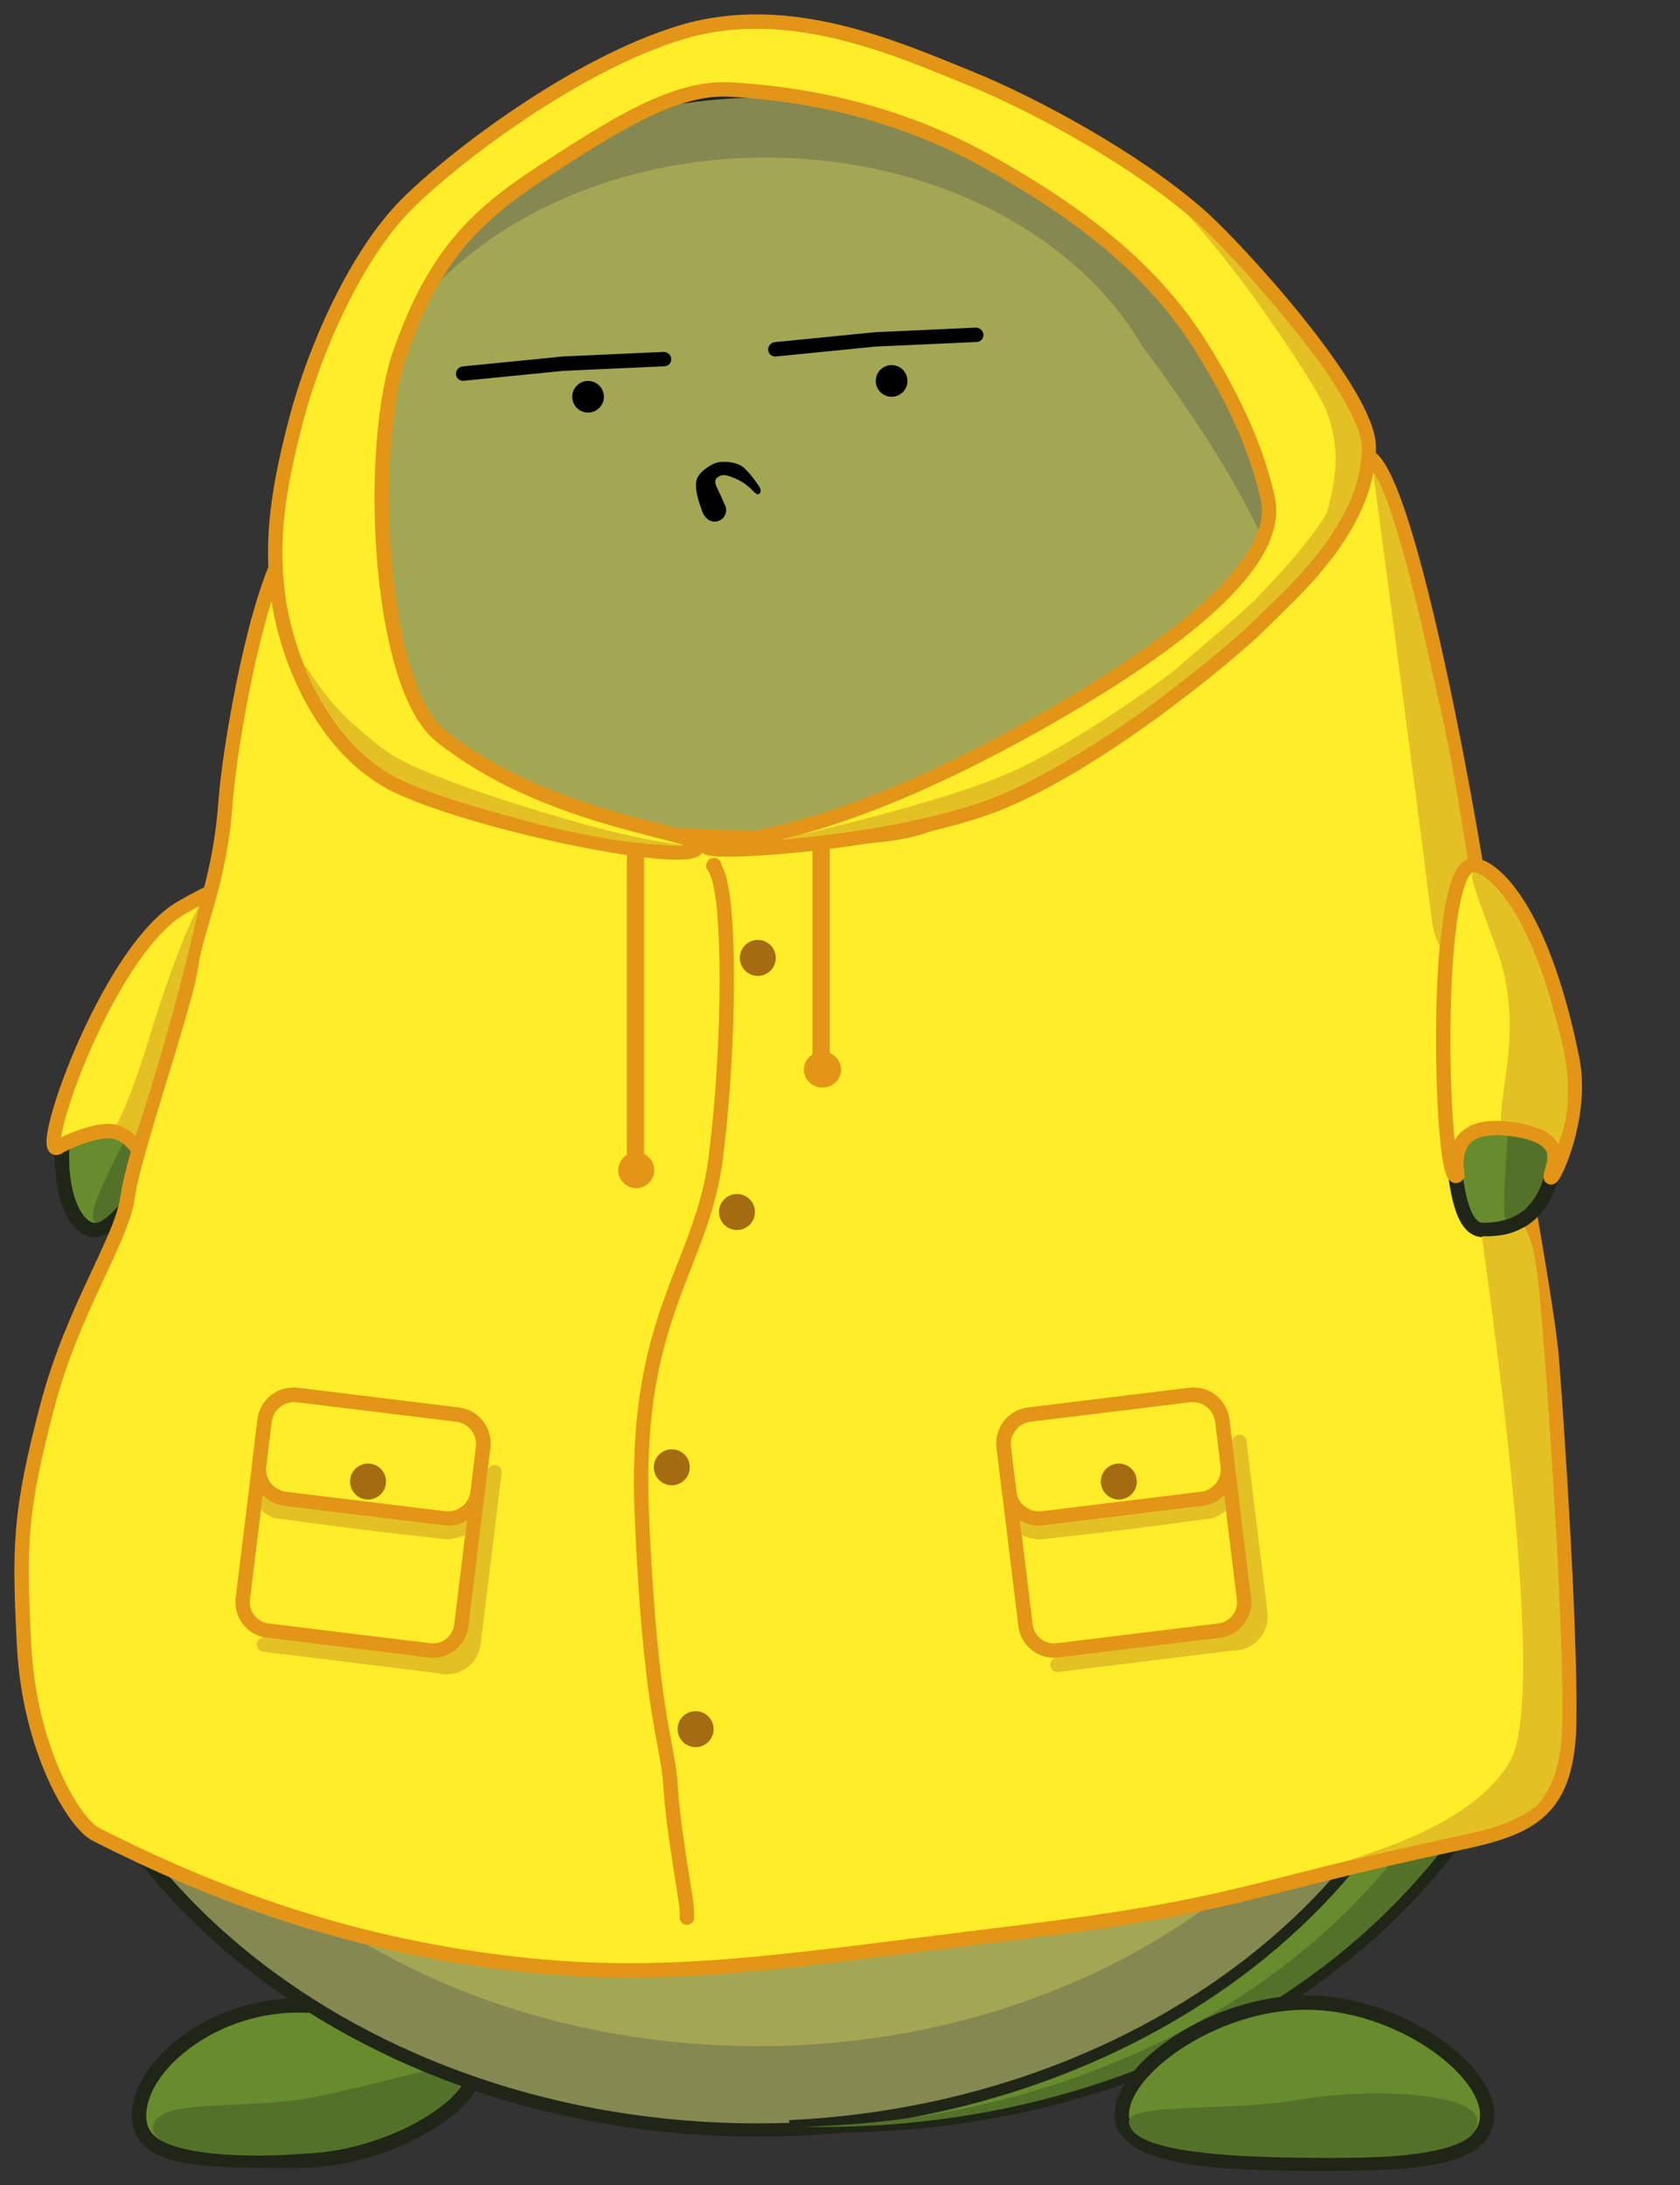 <?xml version="1.0" encoding="UTF-8" standalone="no"?><!-- Generator: Gravit.io --><svg xmlns="http://www.w3.org/2000/svg" xmlns:xlink="http://www.w3.org/1999/xlink" style="isolation:isolate" viewBox="0 0 583.879 759.372" width="583.879pt" height="759.372pt"><rect x="0" y="0" width="583.879" height="759.372" fill="#333333" stroke="none"/><defs><clipPath id="_clipPath_ykcXemW8dFv6sZGZ9FPVS2DUaSbgPfPW"><rect width="583.879" height="759.372"/></clipPath></defs><g clip-path="url(#_clipPath_ykcXemW8dFv6sZGZ9FPVS2DUaSbgPfPW)"><g><path d=" M 48.425 736.872 C 46.584 719.522 72.518 696.872 103.425 696.872 C 134.332 696.872 164.425 710.11 164.425 720.872 C 164.425 731.635 134.332 750.872 103.425 750.872 C 72.518 750.872 49.941 751.154 48.425 736.872 Z " fill="rgb(103,140,46)" vector-effect="non-scaling-stroke" stroke-width="5" stroke="rgb(32,38,23)" stroke-linejoin="miter" stroke-linecap="square" stroke-miterlimit="3"/><path d=" M 53.379 738.135 C 56.379 729.029 84.573 733.332 108.379 728.872 C 135.683 723.758 166.501 712.002 161.379 722.872 C 155.849 734.61 130.066 745.06 118.379 746.872 C 88.584 751.493 49.84 748.877 53.379 738.135 Z " fill="rgb(84,113,41)"/></g><g><path d=" M 28.314 370.223 C 40.557 339.734 66.892 313.212 75.343 316.605 C 83.794 319.998 77.557 347.506 65.314 377.995 C 53.072 408.484 39.43 430.482 30.979 427.088 C 22.528 423.695 16.072 400.712 28.314 370.223 Z " fill="rgb(103,140,46)" vector-effect="non-scaling-stroke" stroke-width="5" stroke="rgb(32,38,23)" stroke-linejoin="miter" stroke-linecap="square" stroke-miterlimit="3"/><path d=" M 49.379 383.754 C 58.427 364.528 71.635 320.64 76.379 322.872 C 78.855 324.038 73.687 353.357 62.379 379.872 C 56.678 393.24 50.097 406.416 44.379 414.872 C 39.707 421.782 34.399 425.352 33.379 424.872 C 28.635 422.64 40.331 402.981 49.379 383.754 Z " fill="rgb(84,113,41)"/></g><g><path d=" M 513.177 509.989 C 514.629 518.802 515.379 527.793 515.379 536.925 C 515.379 648.998 402.461 739.987 263.379 739.987 C 124.296 739.987 11.379 648.998 11.379 536.925 L 11.379 536.925 C 11.379 512.011 16.959 488.139 27.174 466.081 C 33.497 447.815 68.313 361.714 90.379 246.478 C 99.305 199.863 94.877 186.008 113.91 129.864 C 127.093 74.089 190.386 31.758 266.379 31.758 C 329.193 31.758 383.331 60.681 407.68 102.204 C 452.658 162.687 465.224 194.704 476.379 250.478 C 487.377 305.469 497.569 378.762 506.379 447.478 Q 511.25 485.475 513.177 509.989 Z  M 405.379 101.478 M 409.379 109.478" fill-rule="evenodd" fill="rgb(163,166,83)" vector-effect="non-scaling-stroke" stroke-width="5" stroke="rgb(32,38,23)" stroke-linejoin="miter" stroke-linecap="square" stroke-miterlimit="3"/></g><g><path d=" M 494.399 497.904 C 495.742 506.071 496.435 514.403 496.435 522.864 C 496.435 626.718 392.006 711.034 263.379 711.034 C 134.752 711.034 30.323 626.718 30.323 522.864 L 30.323 522.864 L 30.323 522.864 C 30.323 499.778 35.483 477.657 44.93 457.216 L 44.93 457.216 C 50.778 440.29 82.976 360.503 103.384 253.719 C 111.632 210.559 107.55 197.706 125.102 145.788 C 137.237 94.042 195.813 54.747 266.153 54.747 C 324.246 54.747 374.313 81.548 396.833 120.027 C 438.429 176.074 450.051 205.743 460.367 257.426 C 470.538 308.384 479.964 376.301 488.112 439.978 Q 492.617 475.188 494.399 497.904 Z  M 511.195 509.248 C 512.635 518.009 513.379 526.946 513.379 536.023 C 513.379 647.427 401.358 737.872 263.379 737.872 C 125.4 737.872 13.379 647.427 13.379 536.023 L 13.379 536.023 C 13.379 511.258 18.914 487.529 29.048 465.602 C 35.322 447.445 69.861 361.858 91.752 247.31 C 100.607 200.974 96.214 187.201 115.096 131.393 C 128.175 75.951 190.966 33.872 266.355 33.872 C 328.671 33.872 382.379 62.622 406.535 103.898 C 451.156 164.02 463.622 195.846 474.688 251.287 C 485.599 305.949 495.71 378.805 504.45 447.11 Q 509.283 484.88 511.195 509.248 L 511.195 509.248 L 511.195 509.248 L 511.195 509.248 Z  M 404.252 103.176 M 408.22 111.129 M 394.704 119.354 M 398.404 126.767" fill-rule="evenodd" fill="rgb(134,136,81)"/></g><g><g><path d=" M 509.177 509.103 C 510.629 517.917 511.379 526.908 511.379 536.039 C 511.379 644.054 406.491 732.485 274.379 738.743 C 279.341 738.982 284.343 739.102 289.379 739.102 C 428.461 739.102 541.379 648.112 541.379 536.039 C 541.379 526.908 540.629 517.917 539.177 509.103 Q 537.25 484.589 532.379 446.593 C 523.569 377.877 513.377 304.583 502.379 249.593 C 491.224 193.819 478.658 161.802 433.68 101.319 C 409.331 59.795 355.193 30.872 292.379 30.872 C 287.304 30.872 282.285 31.061 277.341 31.448 C 333.559 35.6 381.045 62.996 403.473 101.043 C 448.621 161.706 461.208 193.736 472.379 249.593 C 483.377 304.583 493.569 377.877 502.379 446.593 Q 507.25 484.589 509.177 509.103 Z  M 431.379 100.593 M 435.379 108.593 M 401.379 100.593 M 405.379 108.593" fill-rule="evenodd" fill="rgb(103,140,46)" vector-effect="non-scaling-stroke" stroke-width="4" stroke="rgb(32,38,23)" stroke-linejoin="miter" stroke-linecap="square" stroke-miterlimit="3"/></g><g><path d=" M 522.615 509.103 C 524.072 517.917 524.825 526.908 524.825 536.039 C 524.825 646.225 415.257 736.031 278.879 739.014 C 281.211 739.076 283.555 739.102 285.906 739.102 C 425.526 739.102 538.879 648.112 538.879 536.039 C 538.879 526.908 538.126 517.917 536.669 509.103 Q 534.734 484.589 529.844 446.593 C 521 377.877 510.769 304.583 499.728 249.593 C 488.53 193.819 475.916 161.802 430.764 101.319 C 406.321 59.795 351.974 30.872 288.918 30.872 C 286.546 30.872 284.187 30.913 281.848 31.015 C 341.786 33.041 392.952 61.217 416.525 101.073 C 461.828 161.717 474.462 193.745 485.674 249.593 C 496.715 304.583 506.946 377.877 515.79 446.593 Q 520.68 484.589 522.615 509.103 Z  M 428.454 100.593 M 432.47 108.593 M 414.4 100.593 M 418.416 108.593" fill-rule="evenodd" fill="rgb(84,113,41)"/></g></g><g><g><path d=" M 245.899 179.711 C 245.839 179.66 245.78 179.603 245.724 179.537 C 245.7 179.52 245.678 179.497 245.66 179.463 C 245.159 178.931 244.736 178.159 244.383 177.174 C 241.571 169.307 242.148 166.984 243.508 165.174 C 244.935 163.274 248.055 161.481 249.508 161.174 C 251.023 160.854 255.914 160.627 258.508 163.174 C 261.102 165.721 263.051 168.801 263.383 169.262 C 264.227 170.434 263.717 171.34 263.383 171.262 C 262.243 170.996 261.18 168.418 256.508 166.174 C 252.021 164.019 250.797 164.504 249.508 165.174 C 248.352 165.774 247.534 167.092 248.508 169.174 C 249.582 171.472 250.748 173.87 251.19 175.184 C 251.628 175.761 251.883 176.482 251.883 177.262 C 251.883 179.194 250.315 180.762 248.383 180.762 C 247.409 180.762 246.526 180.363 245.899 179.711 Z " fill-rule="evenodd" fill="rgb(0,0,0)" vector-effect="non-scaling-stroke" stroke-width="1" stroke="rgb(0,0,0)" stroke-linejoin="miter" stroke-linecap="square" stroke-miterlimit="3"/></g><circle vector-effect="non-scaling-stroke" cx="204.379" cy="137.872" r="5.5" fill="rgb(0,0,0)"/><circle vector-effect="non-scaling-stroke" cx="309.879" cy="132.372" r="5.5" fill="rgb(0,0,0)"/><path d=" M 161.178 132.315 L 195.699 128.872 L 230.93 127.28 C 232.327 127.217 233.381 126.048 233.282 124.672 L 233.282 124.672 C 233.182 123.296 231.967 122.23 230.57 122.293 L 195.699 123.872 L 160.818 127.329 C 159.426 127.467 158.377 128.696 158.476 130.073 L 158.476 130.073 C 158.576 131.449 159.786 132.454 161.178 132.315 Z " fill="rgb(0,0,0)"/><path d=" M 269.678 123.878 L 304.199 120.436 L 339.43 118.844 C 340.827 118.78 341.881 117.612 341.782 116.236 L 341.782 116.236 C 341.682 114.859 340.467 113.793 339.07 113.857 L 304.199 115.436 L 269.318 118.893 C 267.926 119.031 266.877 120.26 266.976 121.636 L 266.976 121.636 C 267.076 123.012 268.286 124.017 269.678 123.878 Z " fill="rgb(0,0,0)"/></g><g><path d=" M 128.933 541.021 C 143.79 464.085 228.63 378.17 292.961 391.19 C 404.972 413.86 396.98 514.378 382.123 591.313 C 367.266 668.249 289.772 680.245 225.328 667.8 C 160.884 655.355 114.076 617.956 128.933 541.021 Z " fill="rgb(147,91,58)" vector-effect="non-scaling-stroke" stroke-width="5" stroke="rgb(32,38,23)" stroke-linejoin="miter" stroke-linecap="square" stroke-miterlimit="3"/><path d=" M 165.379 474.872 C 202.618 414.514 279.507 401.25 285.379 404.872 C 291.25 408.495 232.618 433.515 195.379 493.872 C 158.14 554.23 153.25 595.495 147.379 591.872 C 141.507 588.25 128.14 535.23 165.379 474.872 Z " fill="rgb(185,134,104)"/><path d=" M 360.306 621.993 C 315.054 691.182 190.419 654.723 182.306 645.872 C 176.806 639.872 281.91 655.976 317.306 604.993 C 371.806 526.493 355.801 441.671 364.306 440.993 C 379.765 439.759 397.515 565.099 360.306 621.993 Z " fill="rgb(102,64,42)"/><path d=" M 202.38 477.196 C 211.958 460.421 253.402 428.067 255.379 429.196 C 257.356 430.325 216.958 462.793 207.38 479.568 C 197.802 496.343 177.909 534.541 176.38 533.872 C 172.38 532.122 192.802 493.972 202.38 477.196 Z " fill="rgb(255,255,255)"/></g><g><path d=" M 389.879 734.872 C 389.879 718.867 421.868 695.872 453.879 695.872 C 485.89 695.872 516.879 718.867 516.879 734.872 C 516.879 750.878 490.89 751.872 458.879 751.872 C 426.868 751.872 389.879 750.878 389.879 734.872 Z " fill="rgb(103,140,46)" vector-effect="non-scaling-stroke" stroke-width="5" stroke="rgb(32,38,23)" stroke-linejoin="miter" stroke-linecap="square" stroke-miterlimit="3"/><path d=" M 392.393 737.779 C 391.108 730.435 424.671 734.022 450.393 729.779 C 481.463 724.654 513.106 728.317 513.393 736.779 C 513.511 740.225 512.341 746.175 489.393 748.779 C 480.195 749.822 468.39 750.023 450.393 749.779 C 404.456 749.154 393.417 743.622 392.393 737.779 Z " fill="rgb(84,113,41)"/></g><path d=" M 20.566 398.435 C 21.411 397.793 32.941 392.06 39.504 393.185 Q 46.066 394.31 51.879 405.56 L 75.129 311.622 Q 79.384 306.027 63.129 315.372 C 36.786 330.517 11.389 405.412 20.566 398.435 Z " fill="rgb(255,237,41)" vector-effect="non-scaling-stroke" stroke-width="5" stroke="rgb(227,149,23)" stroke-linejoin="miter" stroke-linecap="square" stroke-miterlimit="3"/><path d=" M 112.254 194.622 C 126.254 232.622 121.379 251.872 146.379 267.872 C 171.379 283.872 205.879 289.872 221.879 289.872 C 237.879 289.872 289.379 293.872 314.379 288.872 C 339.379 283.872 382.379 252.372 401.379 237.372 C 409.265 231.146 462.567 188.511 470.379 162.872 C 484.77 126.67 517.771 320.81 517.379 332.872 C 516.977 345.235 537.379 446.872 539.379 472.872 C 541.379 498.872 545.784 565.673 545.379 597.872 C 544.987 629.042 532.497 635.052 507.379 640.372 C 429.594 656.85 432.879 661.872 351.129 671.872 C 269.379 681.872 230.379 688.872 174.379 681.872 C 118.379 674.872 73.379 657.751 33.379 637.451 C 25.708 633.558 10.254 607.872 8.379 571.872 C 6.558 536.906 6.842 525.408 16.379 488.872 C 25.254 454.872 42.379 430.872 44.379 415.872 C 46.379 400.872 64.379 349.872 66.379 335.872 C 68.379 321.872 76.379 306.872 78.379 278.872 C 80.379 250.872 98.254 156.622 112.254 194.622 Z " fill="rgb(255,237,41)" vector-effect="non-scaling-stroke" stroke-width="5" stroke="rgb(227,149,23)" stroke-linejoin="miter" stroke-linecap="square" stroke-miterlimit="3"/><g><path d=" M 223.879 401.009 L 223.879 292.372 C 223.879 290.717 222.535 289.372 220.879 289.372 L 220.879 289.372 C 219.223 289.372 217.879 290.717 217.879 292.372 L 217.879 401.284 C 216.08 402.382 214.879 404.363 214.879 406.622 C 214.879 410.072 217.679 412.872 221.129 412.872 C 224.578 412.872 227.379 410.072 227.379 406.622 C 227.379 404.16 225.951 402.027 223.879 401.009 Z " fill-rule="evenodd" fill="rgb(227,149,23)"/><path d=" M 288.379 365.918 L 288.379 293.372 C 288.379 291.717 287.035 290.372 285.379 290.372 L 285.379 290.372 C 283.723 290.372 282.379 291.717 282.379 293.372 L 282.379 366.396 C 280.576 367.506 279.379 369.454 279.379 371.671 C 279.379 375.121 282.278 377.921 285.848 377.921 C 289.419 377.921 292.317 375.121 292.317 371.671 C 292.317 369.089 290.693 366.871 288.379 365.918 Z " fill-rule="evenodd" fill="rgb(227,149,23)"/></g><g><path d=" M 503.949 373.815 C 503.421 340.964 504.561 308.537 513.667 308.391 C 522.772 308.244 540.457 358.752 540.986 391.603 C 541.514 424.454 524.687 427.286 515.582 427.433 C 506.476 427.579 504.477 406.666 503.949 373.815 Z " fill="rgb(103,140,46)" vector-effect="non-scaling-stroke" stroke-width="5" stroke="rgb(32,38,23)" stroke-linejoin="miter" stroke-linecap="square" stroke-miterlimit="3"/><path d=" M 524.755 379.723 C 524.491 375.506 508.978 311.704 514.215 311.465 C 515.45 311.409 519.779 316.746 525.464 331.229 C 531.149 345.712 536.309 365.875 537.608 381.633 C 539.226 396.062 536.915 407.119 536.088 410.153 C 535.261 413.188 533.613 415.998 532.043 418.015 C 530.815 419.592 529.635 420.683 528.934 421.016 C 528.233 421.349 525.212 423.623 523.274 423.701 C 521.336 423.778 525.019 383.941 524.755 379.723 Z " fill="rgb(84,113,41)"/></g><path d=" M 511.143 300.73 C 497.561 304.126 500.81 415.149 506.492 408.331 Q 503.845 389.977 524.304 392.206 C 543.242 394.268 540.825 402.643 539.492 406.643 C 535.898 417.423 551.161 391.359 546.379 367.73 C 535.046 311.73 516.476 299.397 511.143 300.73 Z " fill="rgb(255,237,41)" vector-effect="non-scaling-stroke" stroke-width="5" stroke="rgb(227,149,23)" stroke-linejoin="miter" stroke-linecap="square" stroke-miterlimit="3"/><path d=" M 139.227 122.11 C 150.962 89.221 164.752 75.286 187.962 60.11 C 213.962 43.11 234.768 29.985 253.893 31.11 C 273.018 32.235 307.31 36.277 342.56 55.777 C 377.964 75.362 401.962 95.471 417.711 120.822 C 433.461 146.173 438.174 162.848 440.378 172.155 C 442.582 181.463 444.107 204.261 361.727 250.86 C 279.346 297.459 244.93 291.326 245.654 294.292 C 246.378 297.258 311.616 293.041 346.227 279.443 C 380.837 265.846 426.837 228.096 437.962 216.971 C 449.087 205.846 475.387 183.478 475.711 155.489 C 475.928 136.81 430.298 86.702 417.003 74.968 C 395.298 55.811 360.212 36.54 336.56 26.971 C 311.462 16.817 274.227 0.11 237.227 11.11 C 200.227 22.11 157.307 54.942 141.227 71.11 C 123.587 88.846 109.337 121.471 102.962 145.777 C 96.587 170.083 94.158 187.166 96.56 206.443 C 98.962 225.721 109.866 255.916 133.227 270.443 C 156.587 284.971 249.227 303.777 241.893 293.11 C 238.892 288.745 189.227 284.443 153.227 255.777 C 131.267 238.29 127.424 155.188 139.227 122.11 Z " fill="rgb(255,237,41)" vector-effect="non-scaling-stroke" stroke-width="5" stroke="rgb(227,149,23)" stroke-linejoin="miter" stroke-linecap="square" stroke-miterlimit="3"/><g><circle vector-effect="non-scaling-stroke" cx="263.379" cy="332.872" r="6.25" fill="rgb(164,107,17)"/><circle vector-effect="non-scaling-stroke" cx="256.129" cy="421.166" r="6.25" fill="rgb(164,107,17)"/><circle vector-effect="non-scaling-stroke" cx="233.479" cy="509.872" r="6.25" fill="rgb(164,107,17)"/><circle vector-effect="non-scaling-stroke" cx="241.754" cy="600.872" r="6.25" fill="rgb(164,107,17)"/><path d=" M 236.261 665.766 L 236.209 663.867 C 236.209 663.517 236.179 663.167 236.129 662.817 C 236.039 662.075 235.939 661.334 235.829 660.592 C 235.489 658.358 235.149 656.112 234.789 653.878 C 233.899 648.409 233.079 642.941 232.309 637.451 C 231.909 634.557 231.549 631.653 231.229 628.739 C 230.939 626.071 230.709 623.394 230.549 620.706 C 230.419 618.533 230.189 616.37 229.849 614.218 C 229.459 611.798 229.039 609.388 228.569 606.988 C 227.889 603.384 227.249 599.769 226.649 596.154 C 225.819 590.974 225.099 585.773 224.499 580.552 C 223.649 573.095 222.939 565.619 222.389 558.121 C 221.619 547.678 221.009 537.225 220.579 526.762 C 220.399 522.756 220.309 518.739 220.309 514.723 C 220.289 506.432 220.739 498.132 221.669 489.893 C 222.449 483.127 223.639 476.412 225.229 469.8 C 226.599 464.177 228.239 458.626 230.159 453.168 C 231.879 448.297 233.689 443.477 235.599 438.688 C 236.759 435.743 237.899 432.787 239.009 429.821 C 240.109 426.886 241.129 423.92 242.069 420.933 C 243.039 417.864 243.869 414.764 244.589 411.623 C 245.339 408.276 245.929 404.898 246.349 401.49 C 247.619 391.17 248.549 380.82 249.149 370.439 C 249.769 360.367 250.079 350.275 250.099 340.182 C 250.099 335.877 250.029 331.572 249.869 327.278 C 249.739 323.642 249.509 320.017 249.189 316.402 C 248.949 313.663 248.579 310.944 248.059 308.246 C 247.879 307.298 247.649 306.361 247.369 305.445 C 247.189 304.847 246.959 304.26 246.679 303.714 L 246.203 302.801 C 245.857 302.436 245.609 301.972 245.502 301.454 L 245.499 301.449 L 245.5 301.448 C 245.463 301.265 245.443 301.075 245.443 300.88 C 245.443 299.361 246.641 298.128 248.115 298.128 C 249.536 298.128 250.699 299.273 250.782 300.715 L 251.079 301.284 C 251.519 302.128 251.879 303.014 252.149 303.931 C 252.479 305.022 252.749 306.124 252.969 307.247 C 253.519 310.12 253.919 313.014 254.169 315.939 C 254.499 319.646 254.739 323.364 254.869 327.082 C 255.019 331.449 255.099 335.826 255.099 340.192 C 255.079 350.388 254.759 360.573 254.139 370.748 C 253.539 381.242 252.589 391.716 251.309 402.138 C 250.869 405.722 250.249 409.275 249.459 412.787 C 248.709 416.072 247.839 419.316 246.829 422.519 C 245.859 425.599 244.809 428.657 243.679 431.675 C 242.549 434.672 241.399 437.658 240.229 440.635 C 238.349 445.362 236.549 450.12 234.859 454.919 C 232.999 460.212 231.409 465.588 230.079 471.046 C 228.539 477.452 227.389 483.94 226.639 490.49 C 225.729 498.533 225.289 506.618 225.309 514.712 C 225.309 518.657 225.399 522.601 225.569 526.535 C 226.009 536.947 226.609 547.349 227.379 557.74 C 227.919 565.155 228.619 572.56 229.469 579.944 C 230.059 585.083 230.759 590.201 231.579 595.299 C 232.169 598.873 232.799 602.436 233.479 605.989 C 233.949 608.451 234.389 610.912 234.789 613.384 C 235.149 615.711 235.399 618.049 235.539 620.397 C 235.689 622.992 235.909 625.577 236.199 628.162 C 236.519 631.015 236.869 633.878 237.259 636.72 C 238.029 642.168 238.839 647.606 239.719 653.033 C 240.079 655.289 240.429 657.554 240.769 659.81 C 240.879 660.582 240.989 661.354 241.079 662.127 C 241.159 662.662 241.199 663.208 241.209 663.744 L 241.259 665.884 C 241.276 666.007 241.285 666.133 241.285 666.262 C 241.285 667.703 240.149 668.872 238.75 668.872 C 237.351 668.872 236.215 667.703 236.215 666.262 C 236.215 666.092 236.231 665.927 236.261 665.766 Z " fill-rule="evenodd" fill="rgb(227,149,23)"/></g><path d=" M 144.607 575.454 L 92.081 569.005 L 92.081 569.005 C 90.711 568.837 89.463 569.812 89.295 571.181 L 89.295 571.181 C 89.126 572.551 90.102 573.799 91.471 573.967 L 151.357 581.32 C 151.479 581.336 151.601 581.341 151.72 581.334 C 151.911 581.387 152.101 581.44 152.294 581.488 C 158.699 583.085 165.195 579.181 166.792 572.777 C 166.983 572.011 167.095 571.243 167.124 570.484 C 167.149 570.386 167.167 570.286 167.18 570.183 L 174.361 511.875 L 174.361 511.875 C 174.529 510.506 173.554 509.257 172.185 509.088 L 172.185 509.088 C 170.815 508.92 169.567 509.895 169.398 511.264 L 163.265 561.064 C 161.843 559.758 160.084 558.779 158.081 558.279 C 151.676 556.682 145.18 560.586 143.583 566.99 C 142.843 569.957 143.284 572.944 144.607 575.454 Z " fill-rule="evenodd" fill="rgb(227,192,36)"/><g><path d="M 159.27 491.614 L 103.079 484.741 C 97.63 484.075 92.666 487.957 92 493.405 L 84.398 555.552 C 83.732 561 87.614 565.964 93.062 566.631 L 149.254 573.504 C 154.702 574.17 159.666 570.288 160.332 564.84 L 167.934 502.693 C 168.6 497.245 164.718 492.28 159.27 491.614 Z" style="stroke:none;fill:#FFED29;stroke-miterlimit:10;"/><path d="M 159.27 491.614 L 103.079 484.741 C 97.63 484.075 92.666 487.957 92 493.405 L 84.398 555.552 C 83.732 561 87.614 565.964 93.062 566.631 L 149.254 573.504 C 154.702 574.17 159.666 570.288 160.332 564.84 L 167.934 502.693 C 168.6 497.245 164.718 492.28 159.27 491.614 Z" style="fill:none;stroke:#E39517;stroke-width:5;stroke-linecap:square;stroke-miterlimit:2;"/><path d="M 158.863 491.564 L 103.485 484.791 C 97.813 484.097 92.644 488.139 91.95 493.812 L 90.053 509.32 C 89.359 514.993 93.402 520.162 99.074 520.855 L 154.452 527.629 C 160.124 528.323 165.293 524.28 165.987 518.608 L 167.884 503.1 C 168.578 497.427 164.536 492.258 158.863 491.564 Z" style="stroke:none;fill:#FFED29;stroke-linecap:square;stroke-miterlimit:2;"/><path d="M 158.863 491.564 L 103.485 484.791 C 97.813 484.097 92.644 488.139 91.95 493.812 L 90.053 509.32 C 89.359 514.993 93.402 520.162 99.074 520.855 L 154.452 527.629 C 160.124 528.323 165.293 524.28 165.987 518.608 L 167.884 503.1 C 168.578 497.427 164.536 492.258 158.863 491.564 Z" style="fill:none;stroke:#E39517;stroke-width:5;stroke-linecap:square;stroke-miterlimit:2;"/><path d=" M 134.118 515.588 C 134.537 512.164 132.097 509.044 128.673 508.626 C 125.249 508.207 122.129 510.647 121.711 514.071 C 121.292 517.494 123.732 520.614 127.155 521.033 C 130.579 521.452 133.699 519.012 134.118 515.588 Z " fill="rgb(164,107,17)"/></g><path d=" M 512.16 303.154 C 515.504 303.622 520.66 308.185 525.691 316.122 C 530.723 324.06 536.332 336.607 542.191 359.435 Q 548.051 382.263 541.629 397.31 C 539.864 395.199 539.648 395.037 538.014 393.665 C 536.379 392.294 527.535 389.466 521.613 389.497 C 521.613 382.405 524.001 372.455 524.504 362.372 C 524.921 354.021 524.754 348.747 522.879 338.997 C 521.004 329.247 508.816 302.685 512.16 303.154 Z " fill="rgb(227,192,36)"/><path d=" M 419.72 569.602 L 367.194 576.051 L 367.194 576.051 C 365.825 576.219 364.849 577.467 365.017 578.837 L 365.017 578.837 C 365.185 580.206 366.434 581.182 367.803 581.014 L 427.689 573.661 C 427.812 573.646 427.931 573.622 428.045 573.586 C 428.243 573.591 428.44 573.596 428.639 573.596 C 435.239 573.596 440.598 568.237 440.598 561.637 C 440.598 560.847 440.522 560.075 440.366 559.331 C 440.366 559.231 440.36 559.129 440.348 559.026 L 433.209 500.713 L 433.209 500.713 C 433.041 499.343 431.793 498.368 430.424 498.535 L 430.424 498.535 C 429.054 498.703 428.078 499.951 428.246 501.321 L 434.343 551.125 C 432.647 550.202 430.704 549.677 428.639 549.677 C 422.038 549.677 416.679 555.036 416.679 561.637 C 416.679 564.695 417.829 567.486 419.72 569.602 Z " fill-rule="evenodd" fill="rgb(227,192,36)"/><g><path d="M 357.488 491.614 L 413.679 484.741 C 419.127 484.075 424.092 487.957 424.758 493.405 L 432.359 555.552 C 433.026 561 429.144 565.964 423.695 566.631 L 367.504 573.504 C 362.056 574.17 357.092 570.288 356.425 564.84 L 348.824 502.693 C 348.158 497.245 352.04 492.28 357.488 491.614 Z" style="stroke:none;fill:#FFED29;stroke-linecap:square;stroke-miterlimit:2;"/><path d="M 357.488 491.614 L 413.679 484.741 C 419.127 484.075 424.092 487.957 424.758 493.405 L 432.359 555.552 C 433.026 561 429.144 565.964 423.695 566.631 L 367.504 573.504 C 362.056 574.17 357.092 570.288 356.425 564.84 L 348.824 502.693 C 348.158 497.245 352.04 492.28 357.488 491.614 Z" style="fill:none;stroke:#E39517;stroke-width:5;stroke-linecap:square;stroke-miterlimit:2;"/><path d="M 357.895 491.564 L 413.272 484.791 C 418.945 484.097 424.114 488.139 424.808 493.812 L 426.705 509.32 C 427.399 514.993 423.356 520.162 417.683 520.855 L 362.306 527.629 C 356.633 528.323 351.464 524.28 350.771 518.608 L 348.874 503.1 C 348.18 497.427 352.222 492.258 357.895 491.564 Z" style="stroke:none;fill:#FFED29;stroke-linecap:square;stroke-miterlimit:2;"/><path d="M 357.895 491.564 L 413.272 484.791 C 418.945 484.097 424.114 488.139 424.808 493.812 L 426.705 509.32 C 427.399 514.993 423.356 520.162 417.683 520.855 L 362.306 527.629 C 356.633 528.323 351.464 524.28 350.771 518.608 L 348.874 503.1 C 348.18 497.427 352.222 492.258 357.895 491.564 Z" style="fill:none;stroke:#E39517;stroke-width:5;stroke-linecap:square;stroke-miterlimit:2;"/><path d=" M 382.64 515.588 C 382.221 512.164 384.661 509.044 388.085 508.626 C 391.509 508.207 394.628 510.647 395.047 514.071 C 395.466 517.494 393.026 520.614 389.602 521.033 C 386.178 521.452 383.059 519.012 382.64 515.588 Z " fill="rgb(164,107,17)"/></g><path d=" M 362.254 534.872 Q 359.473 535.169 355.098 533.529 L 354.504 528.443 C 357.059 530.06 360.758 530.302 362.141 530.15 C 378.195 528.275 414.727 523.82 418.471 523.269 Q 422.215 522.718 425.461 519.74 L 426.108 524.795 C 424.723 525.935 422.754 527.435 420.379 527.747 C 394.794 531.114 383.539 532.6 362.254 534.872 Z " fill="rgb(227,192,36)"/><path d=" M 154.522 534.826 Q 157.304 535.122 161.679 533.482 L 162.272 528.396 C 159.718 530.013 156.019 530.255 154.636 530.103 C 138.581 528.228 102.05 523.773 98.306 523.222 Q 94.562 522.671 91.315 519.693 L 90.668 524.748 C 92.054 525.888 94.022 527.388 96.397 527.701 C 121.982 531.067 133.237 532.554 154.522 534.826 Z " fill="rgb(227,192,36)"/><path d=" M 518.801 634.888 C 506.051 638.544 471.974 645.61 469.201 646.249 C 476.826 643.499 512.379 633.872 524.879 611.872 Q 537.379 589.872 515.012 429.619 C 520.932 429.694 525.61 428.925 529.816 426.372 C 533.958 433.864 534.742 438.999 538.922 501.935 C 543.102 564.871 543.105 589.04 542.76 602.142 C 542.414 615.244 537.673 622.622 536.285 624.763 C 534.897 626.905 531.782 630.915 518.801 634.888 Z " fill="rgb(227,192,36)"/><path d=" M 40.441 390.904 C 42.598 387.435 46.973 376.732 52.598 358.31 C 58.223 339.888 66.098 319.029 69.285 314.986 C 63.174 341.775 55.863 368.32 47.214 394.591 C 45.035 392.529 44.066 392.185 40.441 390.904 Z " fill="rgb(227,192,36)"/><path d=" M 502.392 314.121 C 501.941 316.912 501.426 320.123 500.993 323.79 Q 500.716 326.139 500.443 328.729 Q 498.39 325.787 497.443 318.229 Q 492.539 279.068 477.285 164.279 C 480.024 167.766 483.912 176.752 490.816 203.927 C 493.711 215.32 497.044 229.995 501.193 248.666 Q 505.319 267.233 510.1 298.448 C 508.77 298.732 506.543 300.677 504.762 305.037 C 504.199 306.513 503.297 308.517 502.392 314.121 Z " fill="rgb(227,192,36)"/><path d=" M 146.789 274.099 C 142.236 272.392 138.107 270.308 137.316 269.935 C 136.526 269.562 133.232 267.594 130.26 265.386 C 128.025 263.726 126.128 261.88 124.754 260.747 C 123.38 259.615 116.962 252.157 113.285 246.261 C 108.776 239.031 105.501 231.926 106.129 231.622 C 106.718 231.338 111.894 241.851 122.379 251.247 C 132.863 260.644 137.191 263.622 148.441 268.31 C 159.691 272.997 173.473 277.872 197.285 284.81 Q 221.098 291.747 237.723 293.685 C 226.275 294.016 214.162 292.21 201.41 289.685 C 190.437 287.512 176.286 283.569 167.06 280.785 C 162.28 279.342 153.561 276.638 146.789 274.099 Z " fill="rgb(227,192,36)"/><path d=" M 326.871 282.849 Q 304.052 288.963 271.684 291.662 Q 329.256 278.234 351.809 268.13 C 374.361 258.026 406.119 234.943 409.465 231.849 C 412.811 228.755 432.479 212.456 437.128 207.458 C 441.777 202.46 452.782 191.436 460.496 179.453 C 468.21 167.471 472.632 154.531 473.199 154.318 C 473.324 154.271 473.458 155.542 473.168 158.671 C 472.793 163.652 471.326 171.379 466.066 180.38 C 459.267 191.688 449.121 203.219 443.215 208.435 C 432.297 219.37 419.685 230.168 407.191 239.622 C 394.793 249.281 383.753 256.644 372.504 263.247 C 354.452 273.845 344.283 278.405 326.871 282.849 Z " fill="rgb(227,192,36)"/><path d=" M 469.598 144.029 C 472.881 149.871 473.173 154.141 473.238 154.931 C 473.304 155.721 469.269 164.629 460.379 180.997 Q 463.379 170.872 464.046 163.206 C 464.712 155.539 462.948 148.403 461.879 145.122 C 460.81 141.842 458.941 137.06 443.941 114.935 Q 428.941 92.81 412.816 74.652 Q 419.754 80.56 426.207 87.529 C 432.213 94.015 440.337 102.958 443.379 106.591 C 446.421 110.224 450.687 115.841 456.018 122.491 C 461.157 128.903 466.365 137.282 469.598 144.029 Z " fill="rgb(227,192,36)"/></g></svg>